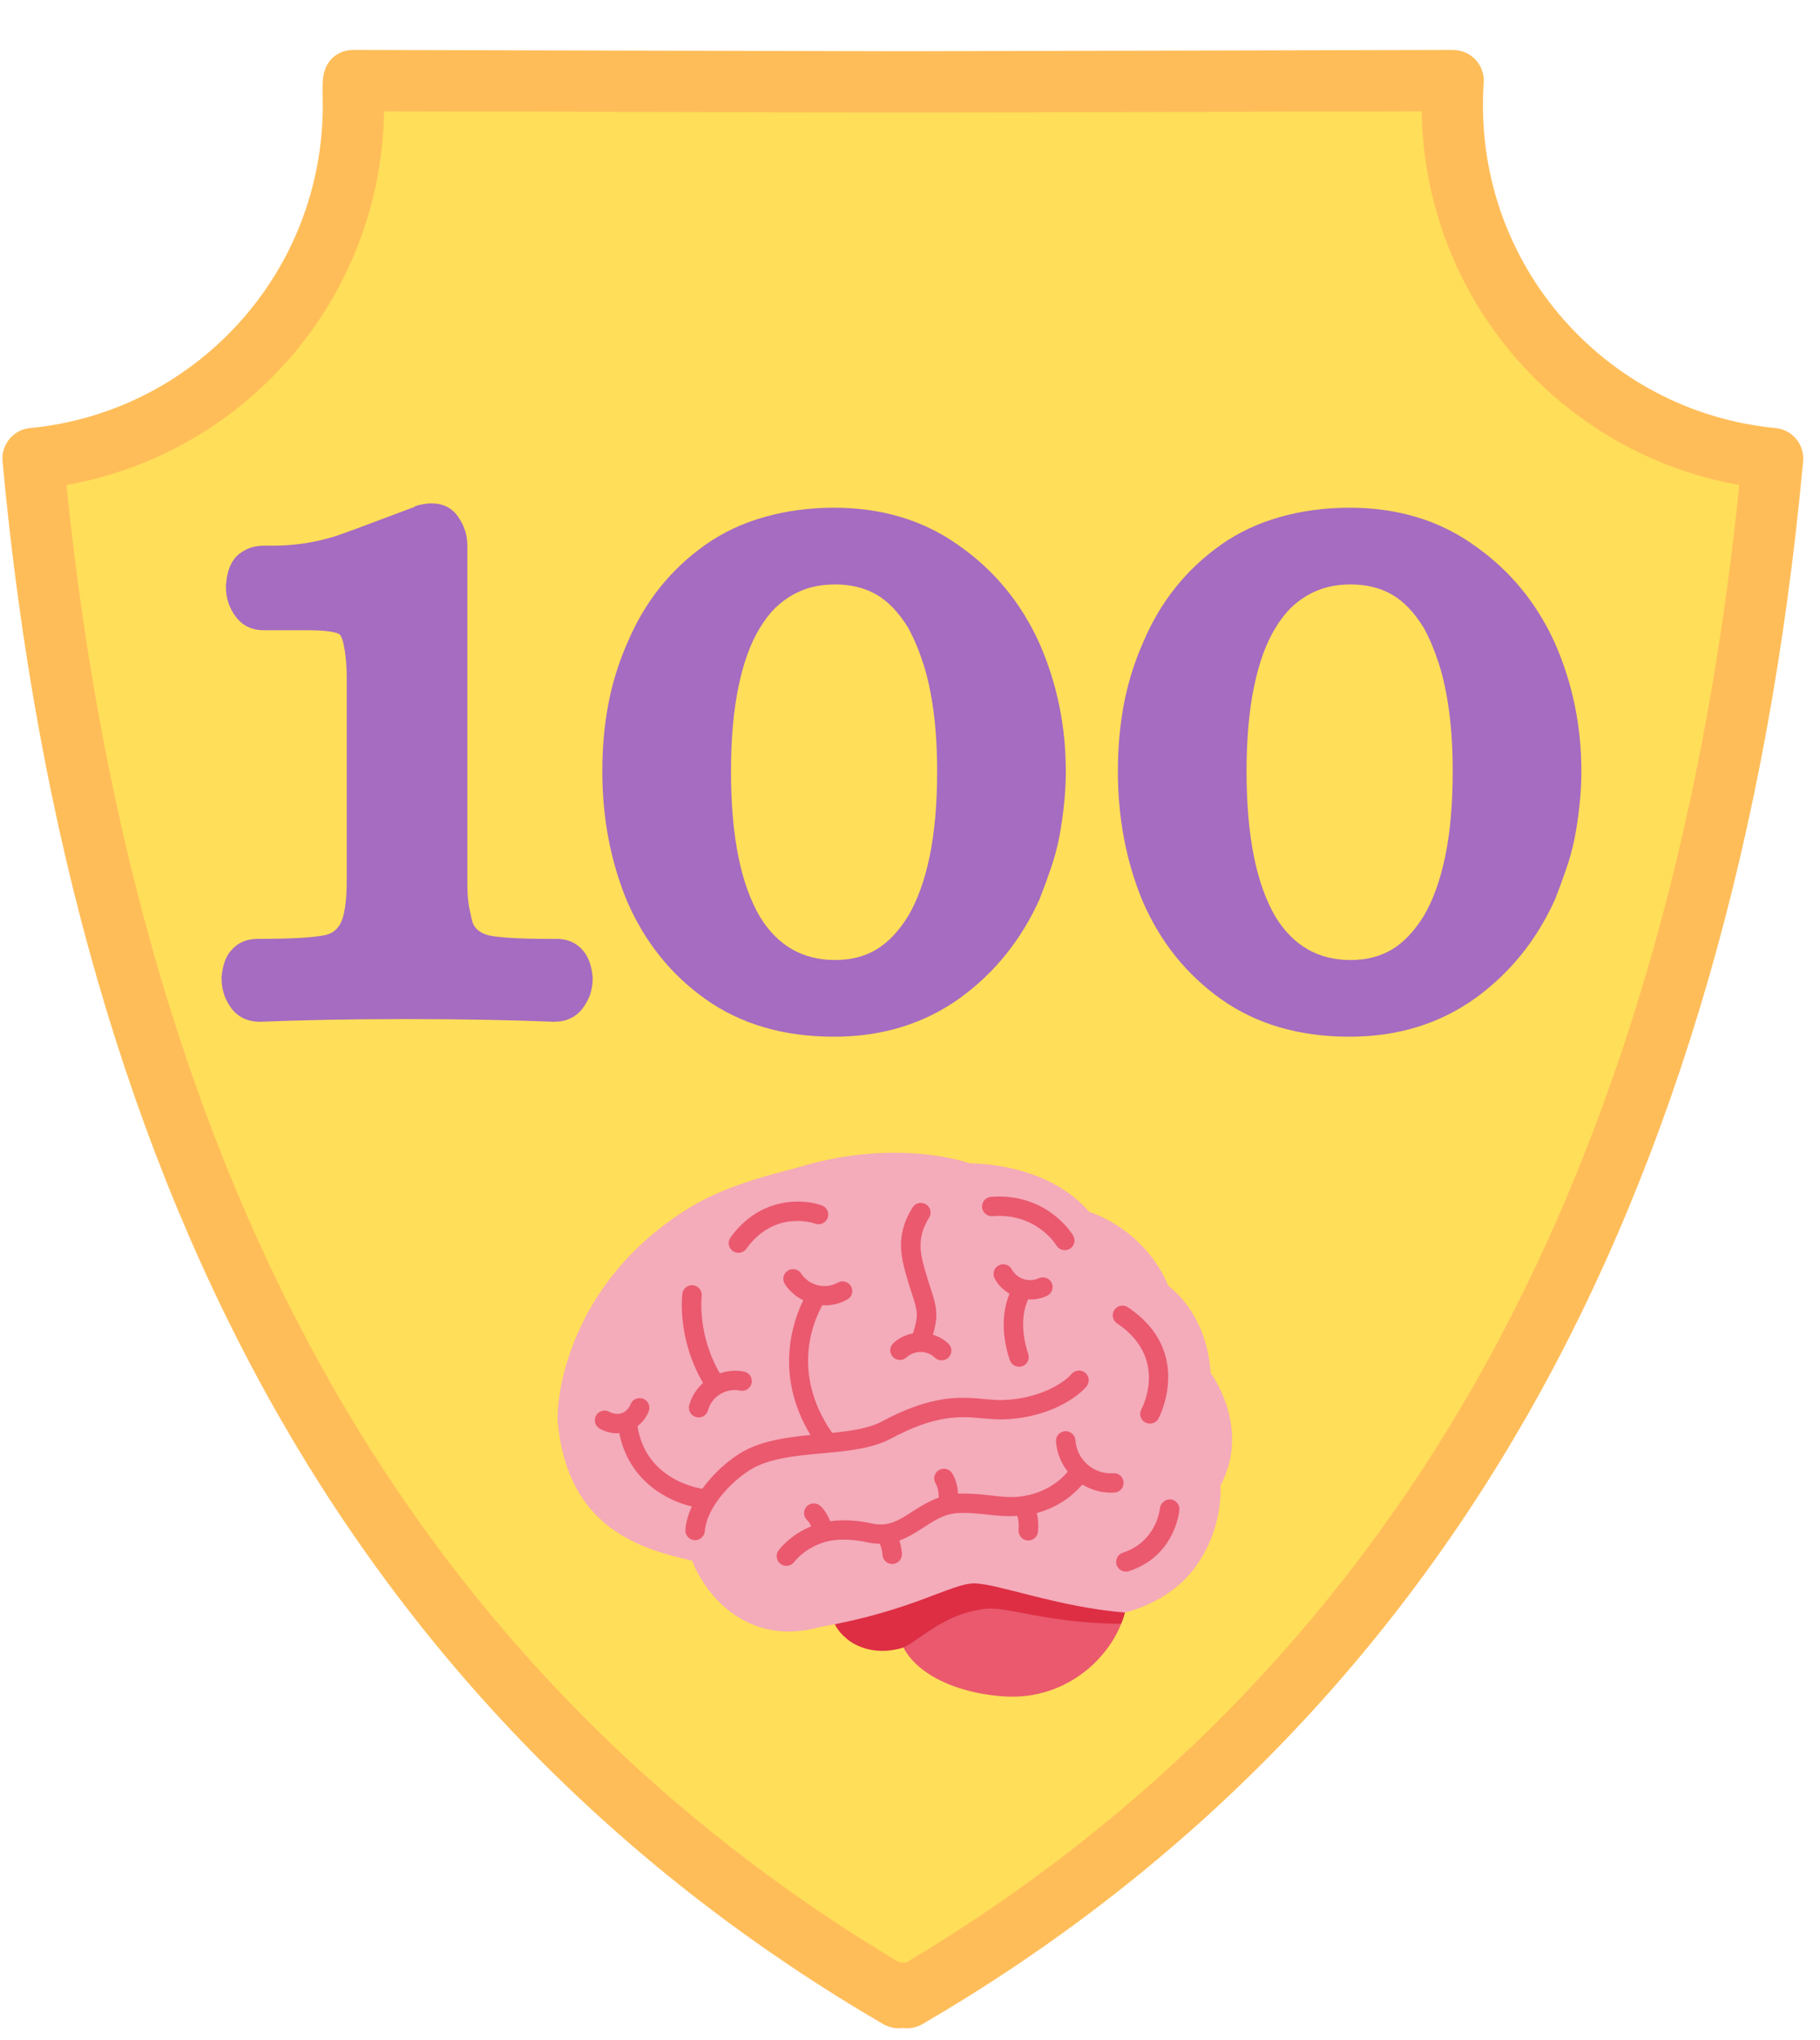 <svg xmlns="http://www.w3.org/2000/svg" xmlns:xlink="http://www.w3.org/1999/xlink" width="183" zoomAndPan="magnify" viewBox="0 0 137.25 153.75" height="205" preserveAspectRatio="xMidYMid meet" version="1.0"><defs><g/><clipPath id="9a94ddb907"><path d="M 0 3.762 L 136 3.762 L 136 152.945 L 0 152.945 Z M 0 3.762 " clip-rule="nonzero"/></clipPath></defs><path fill="#ffde59" d="M 109.52 7.957 C 109.52 7.328 109.543 6.703 109.586 6.086 C 109.562 6.082 109.539 6.078 109.52 6.074 L 68.086 6.176 L 26.648 6.074 C 26.629 6.074 26.648 7.324 26.648 7.957 C 26.648 21.852 16.047 33.27 2.492 34.566 C 7.715 91.051 30.215 128.699 67.762 150.574 C 67.867 150.461 67.977 150.344 68.082 150.23 C 68.191 150.344 68.297 150.461 68.406 150.574 C 105.953 128.699 128.453 91.051 133.676 34.566 C 120.121 33.27 109.52 21.852 109.52 7.957 Z M 109.52 7.957 " fill-opacity="1" fill-rule="nonzero"/><g clip-path="url(#9a94ddb907)"><path fill="#ffbd59" d="M 67.762 152.887 C 67.363 152.887 66.961 152.785 66.598 152.574 C 47.309 141.336 31.969 125.902 21 106.695 C 9.789 87.07 2.789 62.875 0.191 34.781 C 0.074 33.512 1.004 32.387 2.27 32.266 C 8.285 31.691 13.852 28.906 17.949 24.426 C 22.07 19.918 24.34 14.07 24.34 7.957 C 24.34 7.754 24.336 7.48 24.332 7.211 C 24.328 6.922 24.328 6.637 24.328 6.422 C 24.328 4.316 25.703 3.879 26.297 3.789 C 26.418 3.77 26.535 3.766 26.656 3.762 L 68.094 3.863 L 109.512 3.762 C 109.621 3.762 109.75 3.77 109.871 3.789 L 109.938 3.797 C 111.125 3.98 111.973 5.043 111.891 6.242 C 111.848 6.824 111.832 7.402 111.832 7.957 C 111.832 14.07 114.102 19.918 118.219 24.426 C 122.312 28.906 127.879 31.691 133.895 32.266 C 135.164 32.387 136.098 33.512 135.977 34.781 C 133.379 62.875 126.379 87.07 115.172 106.695 C 104.203 125.902 88.859 141.336 69.57 152.574 C 69.109 152.844 68.586 152.934 68.082 152.867 C 67.98 152.879 67.867 152.887 67.762 152.887 Z M 68.086 147.922 C 68.168 147.922 68.254 147.926 68.336 147.938 C 86.402 137.168 100.805 122.527 111.16 104.402 C 121.746 85.867 128.473 63.051 131.164 36.559 C 124.895 35.449 119.156 32.301 114.809 27.547 C 110.004 22.293 107.316 15.504 107.215 8.391 L 68.094 8.484 L 28.961 8.391 C 28.855 15.504 26.168 22.289 21.367 27.547 C 17.02 32.297 11.281 35.449 5.012 36.559 C 7.703 63.051 14.43 85.867 25.016 104.402 C 35.367 122.527 49.77 137.168 67.84 147.938 C 67.918 147.922 68 147.922 68.086 147.922 C 68.082 147.922 68.086 147.922 68.086 147.922 Z M 68.086 147.922 " fill-opacity="1" fill-rule="nonzero"/></g><path fill="#ea596e" d="M 85.035 120.145 C 85.043 120.559 84.934 121.102 84.824 121.547 C 84.043 124.68 80.586 128.195 75.723 127.875 C 71.312 127.586 67.719 125.477 67.719 122.52 C 67.719 119.559 71.301 117.16 75.723 117.16 C 80.141 117.16 85.008 117.188 85.035 120.145 Z M 85.035 120.145 " fill-opacity="1" fill-rule="nonzero"/><path fill="#dd2e44" d="M 75.723 117.656 C 73.348 117.656 67.93 118.312 66.688 118.312 C 64.492 118.312 62.711 119.688 62.711 121.379 C 62.711 122.195 63.129 122.934 63.801 123.48 C 63.801 123.48 65.277 124.957 67.934 124.25 C 69.094 123.938 70.984 121.641 74.316 121.273 C 75.973 121.09 79.082 122.371 84.539 122.402 C 84.773 121.898 84.824 121.547 84.824 121.547 C 84.824 118.586 80.141 117.656 75.723 117.656 Z M 75.723 117.656 " fill-opacity="1" fill-rule="nonzero"/><path fill="#f4abba" d="M 84.824 121.547 C 84.824 121.547 88.023 120.898 90.016 118.289 C 92.336 115.246 92.031 111.988 92.031 111.988 C 94.383 107.605 91.297 103.496 91.297 103.496 C 90.992 98.867 88.121 96.953 88.121 96.953 C 86.258 92.539 82.137 91.352 82.137 91.352 C 78.898 87.578 73.156 87.699 73.156 87.699 C 73.156 87.699 67.773 85.734 60.391 87.941 C 59.168 88.309 55.074 89.16 52.082 90.984 C 42.645 96.742 41.93 105.719 42.062 107.18 C 42.793 115.336 48.539 116.797 52.203 117.648 C 53.059 119.961 56.203 124.223 61.855 122.641 C 68.816 121.426 71.75 119.355 73.461 119.355 C 75.172 119.355 79.938 121.18 84.824 121.547 Z M 84.824 121.547 " fill-opacity="1" fill-rule="nonzero"/><path fill="#ea596e" d="M 67.211 108.43 C 70.625 106.598 72.473 106.766 74.105 106.914 C 74.625 106.961 75.117 106.996 75.613 106.996 C 78.523 106.93 80.879 105.707 81.922 104.527 C 82.188 104.223 82.156 103.762 81.855 103.492 C 81.551 103.227 81.09 103.258 80.82 103.559 C 80.016 104.473 78.035 105.477 75.582 105.535 C 75.141 105.547 74.699 105.504 74.242 105.461 C 72.488 105.297 70.316 105.102 66.516 107.145 C 65.539 107.668 64.203 107.863 62.754 108.008 C 59.531 103.375 61.473 99.34 62.023 98.379 C 62.078 98.383 62.133 98.398 62.188 98.398 C 62.773 98.398 63.363 98.258 63.898 97.957 C 64.25 97.758 64.375 97.312 64.176 96.961 C 63.977 96.609 63.527 96.484 63.176 96.684 C 62.238 97.215 61.004 96.906 60.418 96 C 60.203 95.66 59.75 95.562 59.41 95.781 C 59.066 96 58.969 96.449 59.188 96.789 C 59.535 97.332 60.023 97.738 60.578 98.012 C 59.812 99.559 58.363 103.621 61.121 108.168 C 59.18 108.359 57.238 108.633 55.715 109.609 C 54.734 110.238 53.73 111.164 52.961 112.227 C 52.039 112.066 48.664 111.238 48.074 107.504 C 48.441 107.223 48.738 106.848 48.918 106.387 C 49.07 106.012 48.883 105.586 48.508 105.438 C 48.133 105.289 47.707 105.473 47.555 105.848 C 47.426 106.176 47.191 106.418 46.891 106.523 C 46.594 106.625 46.258 106.59 45.949 106.418 C 45.59 106.223 45.148 106.352 44.949 106.703 C 44.754 107.055 44.883 107.5 45.234 107.695 C 45.652 107.926 46.098 108.043 46.539 108.043 C 46.594 108.043 46.645 108.02 46.699 108.016 C 47.398 111.543 50.195 113.09 52.172 113.559 C 51.914 114.125 51.738 114.711 51.688 115.301 C 51.652 115.703 51.949 116.059 52.352 116.094 L 52.418 116.098 C 52.793 116.098 53.113 115.812 53.148 115.43 C 53.305 113.656 55.004 111.805 56.508 110.836 C 57.922 109.926 59.992 109.734 61.996 109.551 C 63.938 109.375 65.773 109.203 67.211 108.43 Z M 86.074 106.23 C 85.883 106.586 86.012 107.031 86.367 107.223 C 86.477 107.281 86.602 107.312 86.719 107.312 C 86.977 107.312 87.227 107.176 87.359 106.934 C 87.387 106.883 90.062 101.895 85.059 98.543 C 84.723 98.32 84.266 98.406 84.039 98.738 C 83.812 99.074 83.902 99.527 84.238 99.754 C 88.117 102.352 86.16 106.074 86.074 106.23 Z M 55.688 94.434 C 55.914 94.434 56.141 94.332 56.281 94.133 C 58.406 91.184 61.352 92.191 61.477 92.238 C 61.855 92.375 62.273 92.184 62.414 91.809 C 62.555 91.43 62.359 91.008 61.98 90.867 C 60.574 90.348 57.324 90.184 55.09 93.281 C 54.855 93.605 54.93 94.062 55.258 94.297 C 55.387 94.391 55.539 94.434 55.688 94.434 Z M 74.852 91.676 C 78.113 91.414 79.598 93.77 79.664 93.879 C 79.801 94.109 80.047 94.238 80.297 94.238 C 80.422 94.238 80.551 94.207 80.668 94.141 C 81.016 93.934 81.133 93.488 80.93 93.141 C 80.852 93.008 78.965 89.898 74.734 90.219 C 74.332 90.25 74.031 90.602 74.062 91.008 C 74.094 91.406 74.461 91.715 74.852 91.676 Z M 88.266 113.023 C 87.906 113.004 87.508 113.289 87.477 113.691 C 87.473 113.719 87.238 116.203 84.676 117.043 C 84.289 117.168 84.082 117.582 84.207 117.965 C 84.309 118.273 84.598 118.469 84.906 118.469 C 84.98 118.469 85.059 118.457 85.133 118.434 C 88.613 117.297 88.926 113.957 88.938 113.812 C 88.969 113.41 88.668 113.059 88.266 113.023 Z M 88.266 113.023 " fill-opacity="1" fill-rule="nonzero"/><path fill="#ea596e" d="M 51.977 105.926 C 51.871 106.316 52.105 106.715 52.496 106.82 C 52.559 106.84 52.625 106.848 52.688 106.848 C 53.012 106.848 53.305 106.633 53.395 106.305 C 53.672 105.266 54.75 104.602 55.816 104.824 C 56.211 104.902 56.598 104.652 56.684 104.258 C 56.766 103.863 56.512 103.477 56.117 103.395 C 55.492 103.262 54.863 103.324 54.285 103.52 C 52.578 100.605 52.91 97.734 52.914 97.703 C 52.965 97.305 52.684 96.938 52.285 96.883 C 51.887 96.832 51.516 97.105 51.461 97.504 C 51.441 97.648 51.051 100.891 53.02 104.246 C 52.531 104.688 52.156 105.262 51.977 105.926 Z M 68.367 102.316 C 68.965 101.766 69.922 101.777 70.5 102.34 C 70.645 102.477 70.828 102.543 71.012 102.543 C 71.203 102.543 71.395 102.469 71.539 102.324 C 71.82 102.031 71.812 101.57 71.523 101.289 C 71.184 100.965 70.781 100.746 70.355 100.609 C 70.789 99.125 70.617 98.465 70.215 97.23 C 70.145 97.016 70.066 96.777 69.984 96.504 L 69.938 96.359 C 69.406 94.594 69.051 93.43 70.066 91.785 C 70.281 91.441 70.172 90.992 69.828 90.781 C 69.488 90.57 69.031 90.672 68.816 91.02 C 67.457 93.223 67.957 94.871 68.535 96.781 L 68.582 96.93 C 68.668 97.211 68.746 97.461 68.82 97.684 C 69.18 98.797 69.293 99.168 68.848 100.512 C 68.309 100.613 67.789 100.855 67.367 101.25 C 67.07 101.523 67.055 101.984 67.332 102.281 C 67.609 102.578 68.074 102.59 68.367 102.316 Z M 77.699 97.957 C 78.125 97.957 78.559 97.867 78.957 97.676 C 79.324 97.504 79.48 97.066 79.309 96.703 C 79.137 96.336 78.695 96.188 78.336 96.355 C 77.598 96.699 76.691 96.398 76.305 95.688 C 76.113 95.328 75.664 95.199 75.312 95.387 C 74.957 95.578 74.82 96.02 75.012 96.375 C 75.277 96.867 75.672 97.254 76.129 97.523 C 75.34 99.43 75.789 101.453 76.152 102.527 C 76.254 102.832 76.539 103.023 76.848 103.023 C 76.926 103.023 77.004 103.012 77.082 102.988 C 77.465 102.859 77.672 102.445 77.539 102.062 C 77.293 101.336 76.816 99.496 77.539 97.934 C 77.594 97.938 77.645 97.957 77.699 97.957 Z M 84.73 111.73 C 84.703 111.328 84.355 111.012 83.953 111.051 C 82.469 111.156 81.199 110.031 81.098 108.562 C 81.07 108.16 80.711 107.859 80.316 107.883 C 79.914 107.91 79.609 108.258 79.637 108.66 C 79.695 109.523 80.027 110.301 80.527 110.934 C 79.348 112.316 77.805 112.707 76.945 112.809 C 76.184 112.898 75.52 112.82 74.746 112.73 C 74.043 112.652 73.246 112.559 72.258 112.59 L 72.25 112.59 C 72.223 112.172 72.121 111.562 71.805 111.055 C 71.59 110.715 71.137 110.609 70.793 110.824 C 70.453 111.039 70.348 111.488 70.562 111.832 C 70.758 112.145 70.797 112.645 70.797 112.891 C 70.055 113.156 69.418 113.543 68.84 113.918 C 67.809 114.59 66.992 115.117 65.77 114.844 C 64.66 114.59 63.551 114.539 62.609 114.672 C 62.465 114.305 62.23 113.863 61.875 113.527 C 61.578 113.25 61.117 113.262 60.836 113.555 C 60.562 113.848 60.574 114.312 60.867 114.59 C 60.992 114.707 61.094 114.879 61.172 115.055 C 59.555 115.715 58.746 116.824 58.707 116.879 C 58.473 117.207 58.551 117.656 58.875 117.895 C 59.004 117.984 59.156 118.031 59.305 118.031 C 59.531 118.031 59.754 117.926 59.898 117.73 C 59.906 117.719 60.711 116.645 62.301 116.211 C 63.121 115.988 64.297 116.004 65.445 116.266 C 65.766 116.34 66.062 116.363 66.352 116.367 C 66.488 116.688 66.543 117.066 66.551 117.203 C 66.574 117.594 66.895 117.895 67.281 117.895 L 67.32 117.895 C 67.723 117.871 68.035 117.531 68.016 117.129 C 68.012 117.055 67.98 116.625 67.824 116.125 C 68.5 115.883 69.086 115.5 69.641 115.145 C 70.48 114.598 71.273 114.082 72.309 114.051 C 73.176 114.02 73.891 114.102 74.582 114.184 C 75.277 114.262 75.961 114.316 76.715 114.27 C 76.848 114.641 76.836 115.133 76.816 115.301 C 76.77 115.699 77.051 116.062 77.453 116.117 C 77.484 116.121 77.516 116.121 77.547 116.121 C 77.906 116.121 78.223 115.855 78.27 115.488 C 78.281 115.395 78.359 114.738 78.184 114.055 C 79.238 113.77 80.543 113.16 81.621 111.902 C 82.254 112.289 82.992 112.516 83.777 112.516 C 83.867 112.516 83.961 112.512 84.051 112.508 C 84.453 112.48 84.758 112.137 84.73 111.73 Z M 84.73 111.73 " fill-opacity="1" fill-rule="nonzero"/><g fill="#a56cc1" fill-opacity="1"><g transform="translate(14.977, 75.163)"><g><path d="M 1.734 -1.531 C 1.816 -2.414 2.055 -3.078 2.453 -3.516 C 2.941 -4.098 3.609 -4.391 4.453 -4.391 C 6.848 -4.391 8.508 -4.477 9.438 -4.656 C 9.969 -4.738 10.367 -5.004 10.641 -5.453 C 10.992 -6.023 11.172 -7.156 11.172 -8.844 L 11.172 -22.672 C 11.172 -23.203 11.172 -23.676 11.172 -24.094 C 11.172 -24.508 11.156 -24.883 11.125 -25.219 C 11.102 -25.551 11.07 -25.836 11.031 -26.078 C 10.988 -26.328 10.945 -26.539 10.906 -26.719 C 10.812 -27.113 10.695 -27.336 10.562 -27.391 C 10.164 -27.566 9.367 -27.656 8.172 -27.656 L 4.922 -27.656 C 4.035 -27.656 3.336 -27.984 2.828 -28.641 C 2.316 -29.305 2.062 -30.062 2.062 -30.906 L 2.062 -31.047 C 2.145 -32.234 2.52 -33.051 3.188 -33.5 C 3.676 -33.852 4.254 -34.031 4.922 -34.031 L 5.656 -34.031 C 7.332 -34.031 8.969 -34.297 10.562 -34.828 C 11.445 -35.141 12.352 -35.473 13.281 -35.828 C 14.219 -36.18 15.219 -36.555 16.281 -36.953 L 16.344 -37.016 C 16.789 -37.148 17.191 -37.219 17.547 -37.219 C 18.43 -37.219 19.102 -36.883 19.562 -36.219 C 20.031 -35.562 20.266 -34.832 20.266 -34.031 L 20.266 -8.844 C 20.266 -8.395 20.273 -7.984 20.297 -7.609 C 20.328 -7.234 20.375 -6.898 20.438 -6.609 C 20.5 -6.328 20.551 -6.082 20.594 -5.875 C 20.645 -5.676 20.691 -5.535 20.734 -5.453 C 20.961 -5.055 21.344 -4.789 21.875 -4.656 C 22.758 -4.477 24.242 -4.391 26.328 -4.391 L 26.984 -4.391 C 27.828 -4.391 28.492 -4.098 28.984 -3.516 C 29.379 -3.078 29.625 -2.414 29.719 -1.531 L 29.719 -1.391 C 29.719 -0.555 29.461 0.191 28.953 0.859 C 28.441 1.523 27.719 1.859 26.781 1.859 C 23.594 1.723 19.895 1.656 15.688 1.656 C 11.52 1.656 7.844 1.723 4.656 1.859 C 3.719 1.859 2.992 1.523 2.484 0.859 C 1.984 0.191 1.734 -0.555 1.734 -1.391 Z M 1.734 -1.531 "/></g></g></g><g fill="#a56cc1" fill-opacity="1"><g transform="translate(43.422, 75.163)"><g><path d="M 9.766 0.141 C 7.148 -1.723 5.18 -4.188 3.859 -7.25 C 2.617 -10.258 2 -13.516 2 -17.016 C 2 -18.785 2.148 -20.477 2.453 -22.094 C 2.766 -23.719 3.254 -25.281 3.922 -26.781 C 5.203 -29.801 7.148 -32.238 9.766 -34.094 C 11.098 -35.031 12.582 -35.727 14.219 -36.188 C 15.863 -36.656 17.613 -36.891 19.469 -36.891 C 23.102 -36.891 26.25 -35.938 28.906 -34.031 C 31.57 -32.164 33.594 -29.707 34.969 -26.656 C 36.289 -23.645 36.953 -20.43 36.953 -17.016 C 36.953 -16.172 36.906 -15.328 36.812 -14.484 C 36.727 -13.648 36.609 -12.832 36.453 -12.031 C 36.297 -11.227 36.082 -10.441 35.812 -9.672 C 35.551 -8.898 35.27 -8.133 34.969 -7.375 C 33.594 -4.32 31.598 -1.844 28.984 0.062 C 26.273 2.008 23.102 2.984 19.469 2.984 C 15.664 2.984 12.43 2.035 9.766 0.141 Z M 25.062 -6.109 C 25.77 -7.305 26.312 -8.812 26.688 -10.625 C 27.062 -12.445 27.25 -14.578 27.25 -17.016 C 27.25 -18.648 27.16 -20.145 26.984 -21.5 C 26.805 -22.852 26.551 -24.051 26.219 -25.094 C 25.883 -26.133 25.5 -27.051 25.062 -27.844 C 24.352 -29 23.555 -29.832 22.672 -30.344 C 21.785 -30.852 20.742 -31.109 19.547 -31.109 C 18.922 -31.109 18.344 -31.039 17.812 -30.906 C 17.281 -30.77 16.781 -30.566 16.312 -30.297 C 15.852 -30.035 15.422 -29.707 15.016 -29.312 C 14.617 -28.914 14.242 -28.426 13.891 -27.844 C 13.18 -26.695 12.641 -25.211 12.266 -23.391 C 11.891 -21.578 11.703 -19.453 11.703 -17.016 C 11.703 -12.18 12.43 -8.523 13.891 -6.047 C 15.223 -3.879 17.109 -2.797 19.547 -2.797 C 20.742 -2.797 21.785 -3.062 22.672 -3.594 C 23.555 -4.125 24.352 -4.961 25.062 -6.109 Z M 25.062 -6.109 "/></g></g></g><g fill="#a56cc1" fill-opacity="1"><g transform="translate(82.302, 75.163)"><g><path d="M 9.766 0.141 C 7.148 -1.723 5.18 -4.188 3.859 -7.25 C 2.617 -10.258 2 -13.516 2 -17.016 C 2 -18.785 2.148 -20.477 2.453 -22.094 C 2.766 -23.719 3.254 -25.281 3.922 -26.781 C 5.203 -29.801 7.148 -32.238 9.766 -34.094 C 11.098 -35.031 12.582 -35.727 14.219 -36.188 C 15.863 -36.656 17.613 -36.891 19.469 -36.891 C 23.102 -36.891 26.25 -35.938 28.906 -34.031 C 31.57 -32.164 33.594 -29.707 34.969 -26.656 C 36.289 -23.645 36.953 -20.43 36.953 -17.016 C 36.953 -16.172 36.906 -15.328 36.812 -14.484 C 36.727 -13.648 36.609 -12.832 36.453 -12.031 C 36.297 -11.227 36.082 -10.441 35.812 -9.672 C 35.551 -8.898 35.27 -8.133 34.969 -7.375 C 33.594 -4.32 31.598 -1.844 28.984 0.062 C 26.273 2.008 23.102 2.984 19.469 2.984 C 15.664 2.984 12.43 2.035 9.766 0.141 Z M 25.062 -6.109 C 25.77 -7.305 26.312 -8.812 26.688 -10.625 C 27.062 -12.445 27.25 -14.578 27.25 -17.016 C 27.25 -18.648 27.16 -20.145 26.984 -21.5 C 26.805 -22.852 26.551 -24.051 26.219 -25.094 C 25.883 -26.133 25.5 -27.051 25.062 -27.844 C 24.352 -29 23.555 -29.832 22.672 -30.344 C 21.785 -30.852 20.742 -31.109 19.547 -31.109 C 18.922 -31.109 18.344 -31.039 17.812 -30.906 C 17.281 -30.77 16.781 -30.566 16.312 -30.297 C 15.852 -30.035 15.422 -29.707 15.016 -29.312 C 14.617 -28.914 14.242 -28.426 13.891 -27.844 C 13.18 -26.695 12.641 -25.211 12.266 -23.391 C 11.891 -21.578 11.703 -19.453 11.703 -17.016 C 11.703 -12.18 12.43 -8.523 13.891 -6.047 C 15.223 -3.879 17.109 -2.797 19.547 -2.797 C 20.742 -2.797 21.785 -3.062 22.672 -3.594 C 23.555 -4.125 24.352 -4.961 25.062 -6.109 Z M 25.062 -6.109 "/></g></g></g></svg>